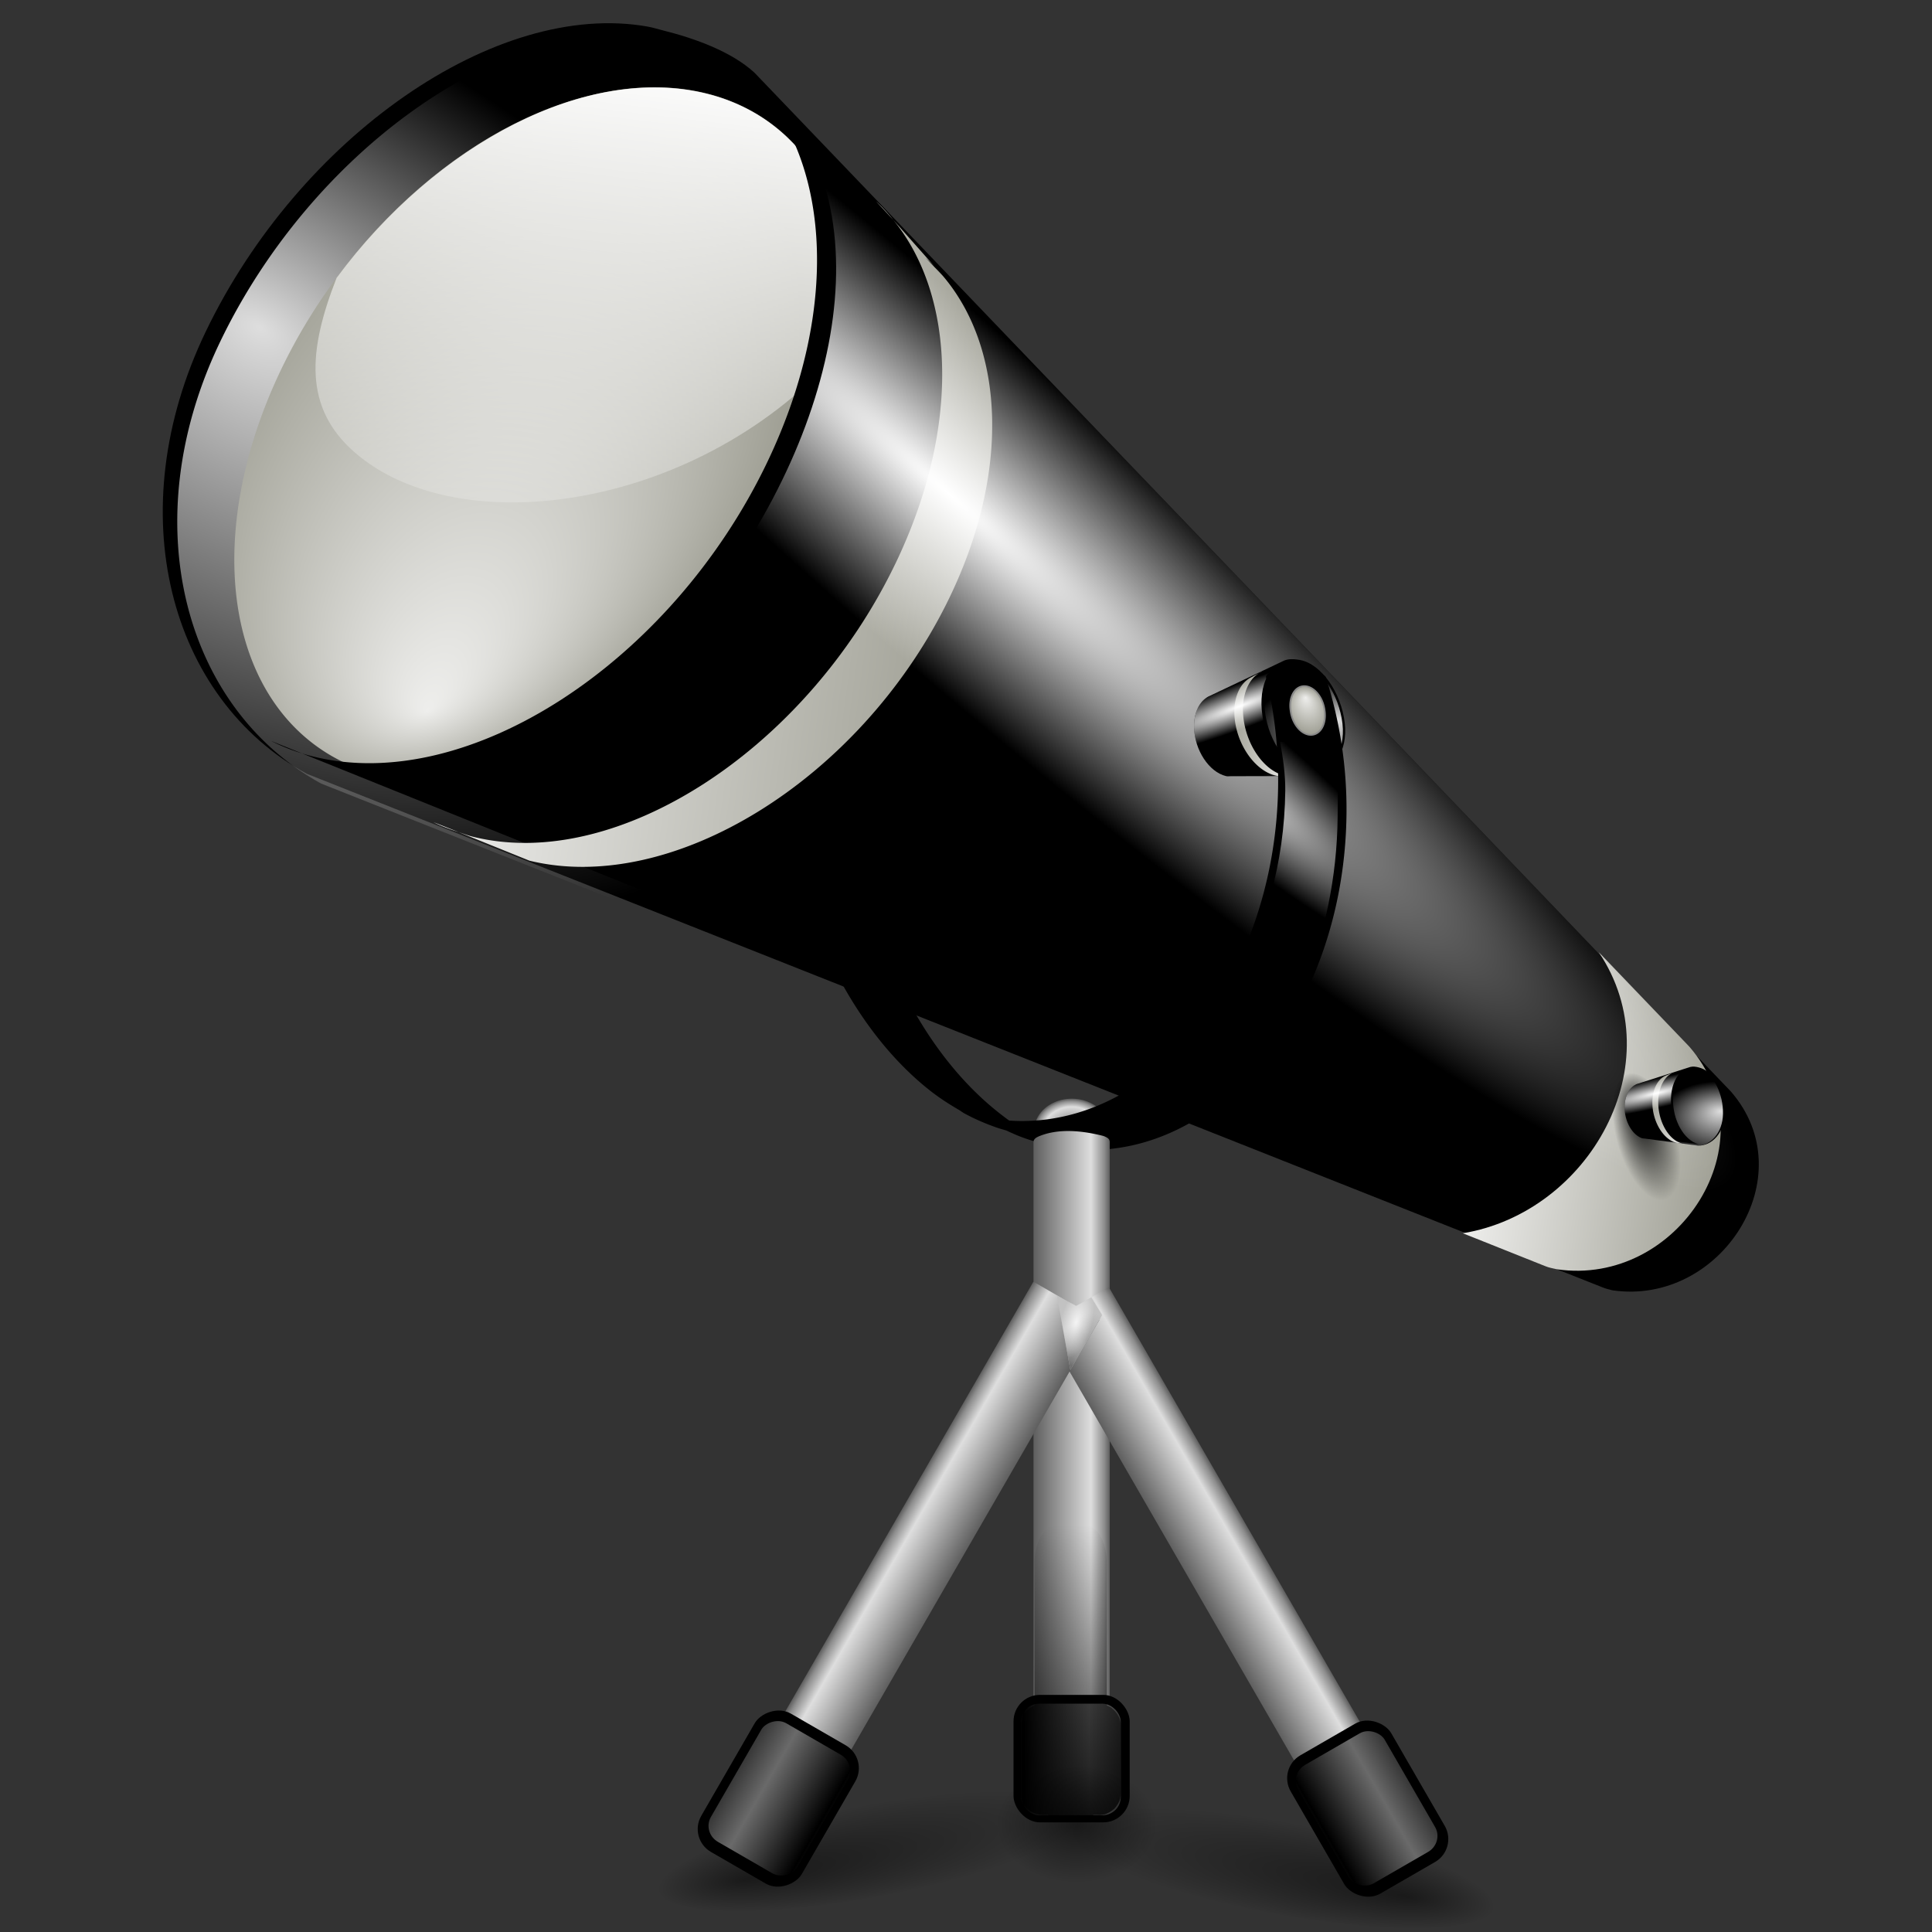<svg xmlns="http://www.w3.org/2000/svg" xmlns:xlink="http://www.w3.org/1999/xlink" width="128" height="128" version="1.0"><rect width="100%" height="100%" fill="#333333" stroke="none"/><defs><linearGradient id="y"><stop offset="0" style="stop-color:white;stop-opacity:1"/><stop offset="1" style="stop-color:white;stop-opacity:0"/></linearGradient><linearGradient id="x"><stop offset="0" style="stop-color:white;stop-opacity:1"/><stop offset="1" style="stop-color:white;stop-opacity:0"/></linearGradient><linearGradient id="w"><stop offset="0" style="stop-color:#a5a5a5;stop-opacity:1"/><stop offset="1" style="stop-color:#a5a5a5;stop-opacity:0"/></linearGradient><linearGradient id="v"><stop offset="0" style="stop-color:#656565;stop-opacity:1"/><stop offset="1" style="stop-color:#656565;stop-opacity:0"/></linearGradient><linearGradient id="p"><stop offset="0" style="stop-color:black;stop-opacity:1"/><stop offset="1" style="stop-color:black;stop-opacity:0"/></linearGradient><linearGradient id="m"><stop offset="0" style="stop-color:white;stop-opacity:1"/><stop offset="1" style="stop-color:white;stop-opacity:0"/></linearGradient><linearGradient id="o"><stop offset="0" style="stop-color:white;stop-opacity:1"/><stop offset="1" style="stop-color:white;stop-opacity:0"/></linearGradient><linearGradient id="n"><stop offset="0" style="stop-color:#eeeeec;stop-opacity:1"/><stop offset="1" style="stop-color:#9f9f94;stop-opacity:1"/></linearGradient><linearGradient id="q"><stop offset="0" style="stop-color:#5e5e5e;stop-opacity:1"/><stop offset=".759" style="stop-color:#dedede;stop-opacity:1"/><stop offset=".934" style="stop-color:#8d8d8d;stop-opacity:1"/><stop offset="1" style="stop-color:#616161;stop-opacity:1"/></linearGradient><linearGradient id="s"><stop offset="0" style="stop-color:#dcdcdc;stop-opacity:1"/><stop offset="1" style="stop-color:#dcdcdc;stop-opacity:0"/></linearGradient><linearGradient id="t"><stop offset="0" style="stop-color:#000;stop-opacity:1"/><stop offset="1" style="stop-color:#000;stop-opacity:0"/></linearGradient><linearGradient id="r"><stop offset="0" style="stop-color:#000;stop-opacity:1"/><stop offset="1" style="stop-color:#000;stop-opacity:0"/></linearGradient><linearGradient id="u"><stop offset="0" style="stop-color:#000;stop-opacity:1"/><stop offset="1" style="stop-color:#000;stop-opacity:0"/></linearGradient><linearGradient xlink:href="#o" id="B" x1="46.229" x2="50.325" y1="34.837" y2="67.717" gradientTransform="matrix(1.161 .128 -.112 1.163 -7.645 -42.367)" gradientUnits="userSpaceOnUse"/><linearGradient xlink:href="#n" id="C" x1="105.214" x2="119.674" y1="66.388" y2="66.388" gradientTransform="matrix(1.121 0 0 1.121 -15.318 -8.799)" gradientUnits="userSpaceOnUse"/><linearGradient xlink:href="#n" id="D" x1="-11.313" x2="24.777" y1="75.198" y2="75.198" gradientTransform="matrix(.931 0 0 .931 41.302 -34.927)" gradientUnits="userSpaceOnUse"/><linearGradient xlink:href="#n" id="H" x1="-11.313" x2="24.777" y1="75.198" y2="75.198" gradientTransform="matrix(-.113 0 0 .113 122.207 55.538)" gradientUnits="userSpaceOnUse"/><linearGradient xlink:href="#n" id="L" x1="-11.313" x2="24.777" y1="75.198" y2="75.198" gradientTransform="matrix(-.113 0 0 .113 122.207 55.538)" gradientUnits="userSpaceOnUse"/><linearGradient xlink:href="#q" id="Q" x1="38.357" x2="48.093" y1="86.917" y2="86.917" gradientTransform="matrix(.54 0 0 .094 48.635 105.7)" gradientUnits="userSpaceOnUse"/><linearGradient xlink:href="#s" id="R" x1="41.109" x2="44.112" y1="79.414" y2="79.414" gradientTransform="matrix(1.514 0 0 .838 10.98 49.948)" gradientUnits="userSpaceOnUse" spreadMethod="reflect"/><linearGradient xlink:href="#q" id="S" x1="38.357" x2="48.093" y1="86.917" y2="86.917" gradientTransform="matrix(.54 0 0 .54 -2.805 82.827)" gradientUnits="userSpaceOnUse"/><linearGradient xlink:href="#s" id="T" x1="41.109" x2="44.112" y1="79.414" y2="79.414" gradientTransform="matrix(1.514 0 0 1.445 -40.352 34.232)" gradientUnits="userSpaceOnUse" spreadMethod="reflect"/><linearGradient xlink:href="#q" id="U" x1="38.357" x2="48.093" y1="86.917" y2="86.917" gradientTransform="matrix(.54 0 0 .54 -127.261 10.543)" gradientUnits="userSpaceOnUse"/><linearGradient xlink:href="#s" id="V" x1="41.109" x2="44.112" y1="79.414" y2="79.414" gradientTransform="matrix(1.514 0 0 1.445 -164.874 -38.462)" gradientUnits="userSpaceOnUse" spreadMethod="reflect"/><linearGradient xlink:href="#t" id="W" x1="65.789" x2="65.099" y1="122.791" y2="106.681" gradientTransform="translate(-11.512 -38.11)scale(1.287)" gradientUnits="userSpaceOnUse"/><radialGradient xlink:href="#m" id="z" cx="21.289" cy="62.976" r="33.898" fx="20.364" fy="54.51" gradientTransform="matrix(1.23 .491 -.306 .766 6.445 -26.194)" gradientUnits="userSpaceOnUse"/><radialGradient xlink:href="#n" id="A" cx="45.072" cy="48.438" r="20.47" fx="49.431" fy="63.655" gradientUnits="userSpaceOnUse"/><radialGradient xlink:href="#o" id="E" cx="58.681" cy="7.23" r="55.699" fx="58.681" fy="7.23" gradientTransform="matrix(1.039 .691 -.103 .154 1.697 -11.264)" gradientUnits="userSpaceOnUse"/><radialGradient xlink:href="#p" id="F" cx="116.125" cy="65.438" r="2.938" fx="115.495" fy="64.291" gradientTransform="matrix(1 0 0 1.191 0 -12.53)" gradientUnits="userSpaceOnUse"/><radialGradient xlink:href="#m" id="G" cx="21.289" cy="62.976" r="33.898" fx="20.364" fy="54.51" gradientTransform="matrix(-.149 .06 .037 .093 126.436 56.598)" gradientUnits="userSpaceOnUse"/><radialGradient xlink:href="#o" id="I" cx="58.681" cy="7.23" r="55.699" fx="58.681" fy="7.23" gradientTransform="matrix(-.126 .084 .012 .019 127.012 58.409)" gradientUnits="userSpaceOnUse"/><radialGradient xlink:href="#q" id="J" cx="71.882" cy="71.608" r="1.613" fx="71.882" fy="71.608" gradientTransform="matrix(1 0 0 1.014 0 -.98)" gradientUnits="userSpaceOnUse"/><radialGradient xlink:href="#m" id="K" cx="21.289" cy="62.976" r="33.898" fx="20.364" fy="54.51" gradientTransform="matrix(-.149 .06 .037 .093 126.436 56.598)" gradientUnits="userSpaceOnUse"/><radialGradient xlink:href="#o" id="M" cx="58.681" cy="7.23" r="55.699" fx="58.681" fy="7.23" gradientTransform="matrix(-.126 .084 .012 .019 127.012 58.409)" gradientUnits="userSpaceOnUse"/><radialGradient xlink:href="#n" id="N" cx="92.063" cy="42.516" r="1.969" fx="92.074" fy="41.436" gradientTransform="matrix(1.213 0 .039 1.516 -21.277 -21.932)" gradientUnits="userSpaceOnUse"/><radialGradient xlink:href="#r" id="O" cx="36.748" cy="121.958" r="4.966" fx="33.783" fy="122.477" gradientTransform="matrix(1 0 0 .317 0 83.338)" gradientUnits="userSpaceOnUse"/><radialGradient xlink:href="#r" id="P" cx="36.748" cy="121.958" r="4.966" fx="33.783" fy="122.477" gradientTransform="matrix(1 0 0 .317 0 83.338)" gradientUnits="userSpaceOnUse"/><radialGradient xlink:href="#u" id="X" cx="64.64" cy="122.041" r="3.724" fx="64.64" fy="122.041" gradientTransform="matrix(1 0 0 .844 0 18.984)" gradientUnits="userSpaceOnUse"/><radialGradient xlink:href="#v" id="Y" cx="71.993" cy="91.361" r="1.212" fx="71.993" fy="91.361" gradientTransform="matrix(1.271 .202 -.415 2.613 18.291 -164.734)" gradientUnits="userSpaceOnUse"/><radialGradient xlink:href="#w" id="Z" cx="72.915" cy="90.396" r="1.212" fx="72.915" fy="90.396" gradientTransform="matrix(1.114 .644 -.839 1.452 67.687 -91.715)" gradientUnits="userSpaceOnUse"/><radialGradient xlink:href="#x" id="aa" cx="72.249" cy="89.825" r="1.212" fx="72.249" fy="89.825" gradientTransform="matrix(.874 .234 -.534 1.994 57.138 -110.8)" gradientUnits="userSpaceOnUse"/><radialGradient xlink:href="#y" id="ab" cx="37.299" cy="65.512" r="17.97" fx="37.299" fy="65.512" gradientTransform="matrix(-.143 .17 -.805 -.679 139.955 88.281)" gradientUnits="userSpaceOnUse"/></defs><path d="M50.893 3.281V.487z" style="fill:#fff;fill-opacity:.757;fill-rule:nonzero;stroke:none;stroke-width:.5;stroke-linecap:round;stroke-linejoin:round;stroke-miterlimit:4;stroke-dasharray:none;stroke-dashoffset:4;stroke-opacity:1"/><path d="M37.811 2.187C27.505 1.763 15.73 12.651 11.293 26.346c-4.127 12.741.888 24.596 10.655 28.35l90.326 22.353c.23.063.473.088.722.116 7.308.07 11.708-9.282 6.04-14.231L45.283 4.276c-1.692-1.177-4.21-1.73-6.456-1.977-.33-.036-.683-.098-1.016-.112" style="opacity:1;fill:#000;fill-opacity:1;fill-rule:nonzero;stroke:none;stroke-width:8;stroke-linecap:round;stroke-linejoin:round;stroke-miterlimit:4;stroke-dasharray:none;stroke-dashoffset:4;stroke-opacity:1" transform="rotate(7.721 43.229 42.025)scale(.992)"/><path d="M37.904 2.718C27.84 2.984 16.64 13.607 12.342 26.874c-4.128 12.741.89 24.59 10.656 28.344l55.688 13.781V30.53L46.342 4.812c-1.692-1.177-4.223-1.722-6.469-1.97-.33-.035-.667-.11-1-.124a14 14 0 0 0-.969 0" style="opacity:.87;fill:url(#z);fill-opacity:1;fill-rule:nonzero;stroke:none;stroke-width:8;stroke-linecap:round;stroke-linejoin:round;stroke-miterlimit:4;stroke-dasharray:none;stroke-dashoffset:4;stroke-opacity:1" transform="rotate(7.721 43.229 42.025)scale(.992)"/><path d="M68.7 47.242a20.47 20.47 0 1 1-40.94 0 20.47 20.47 0 1 1 40.94 0" style="opacity:.15;fill:#000;fill-opacity:1;fill-rule:nonzero;stroke:none;stroke-width:8;stroke-linecap:round;stroke-linejoin:round;stroke-miterlimit:4;stroke-dasharray:none;stroke-dashoffset:4;stroke-opacity:1" transform="matrix(.816 .204 -.512 1.067 21.537 -31.043)"/><path d="M68.7 47.242a20.47 20.47 0 1 1-40.94 0 20.47 20.47 0 1 1 40.94 0" style="opacity:1;fill:url(#A);fill-opacity:1;fill-rule:nonzero;stroke:none;stroke-width:8;stroke-linecap:round;stroke-linejoin:round;stroke-miterlimit:4;stroke-dasharray:none;stroke-dashoffset:4;stroke-opacity:1" transform="matrix(.847 .211 -.53 1.103 20.164 -33.512)"/><path d="M42.31 6.098c-8.171-.9-17.44 5.709-22.837 15.514-1.24 5.077-1.01 8.874 2.718 11.353 7.831 5.206 23.606.648 31.327-11.165.171-.261.317-.528.48-.792-.43-8.128-4.72-14.143-11.688-14.91" style="opacity:1;fill:url(#B);fill-opacity:1;fill-rule:nonzero;stroke:none;stroke-width:8;stroke-linecap:round;stroke-linejoin:round;stroke-miterlimit:4;stroke-dasharray:none;stroke-dashoffset:4;stroke-opacity:1" transform="rotate(7.721 43.229 42.025)scale(.992)"/><path d="M44.742 4.456 74.174 28.68 57.76 62.596l-38.476-9.755a13.2 13.2 0 0 0 2.943.654C32.766 54.656 45.03 44.136 49.61 30c3.604-11.125 1.381-21.196-4.868-25.543" style="opacity:1;fill:#000;fill-opacity:1;fill-rule:nonzero;stroke:none;stroke-width:8;stroke-linecap:round;stroke-linejoin:round;stroke-miterlimit:4;stroke-dasharray:none;stroke-dashoffset:4;stroke-opacity:1" transform="rotate(7.721 43.229 42.025)scale(.992)"/><path d="M109.058 54.912c5.938 6.708 1.698 17.31-6.478 19.82l5.742 1.435c.258.072.527.075.806.105 8.19.079 13.11-10.386 6.758-15.932z" style="opacity:1;fill:url(#C);fill-opacity:1;fill-rule:nonzero;stroke:none;stroke-width:8;stroke-linecap:round;stroke-linejoin:round;stroke-miterlimit:4;stroke-dasharray:none;stroke-dashoffset:4;stroke-opacity:1" transform="rotate(7.721 43.229 42.025)scale(.992)"/><path d="m54.488 11.702 1.31 1.077a12 12 0 0 0-1.31-1.077m1.31 1.077c4.798 4.482 6.32 13.165 3.23 22.703-4.265 13.168-15.71 22.97-25.526 21.889-.334-.037-.64-.115-.96-.175l4.918 1.252c9.754 1.028 21.085-8.285 25.323-20.812 3.069-9.069 1.56-17.33-3.202-21.597l-1.31-1.048c.464.308.896.677 1.31 1.048zM32.54 57.196l-1.775-.436c.565.198 1.166.323 1.775.436" style="opacity:1;fill:url(#D);fill-opacity:1;fill-rule:nonzero;stroke:none;stroke-width:8;stroke-linecap:round;stroke-linejoin:round;stroke-miterlimit:4;stroke-dasharray:none;stroke-dashoffset:4;stroke-opacity:1" transform="rotate(7.721 43.229 42.025)scale(.992)"/><path d="M45.688 4.875c9.542 6.244 8.726 21.893 1.093 34.938-17.36 29.606-56.949-1.795-24.843 14.874l90.343 22.376c.23.063.47.066.719.093 7.308.07 11.7-9.269 6.031-14.219L45.281 4.282c-12.87-1.378-13.658-7.078.407.594" style="opacity:1;fill:url(#E);fill-opacity:1;fill-rule:nonzero;stroke:none;stroke-width:8;stroke-linecap:round;stroke-linejoin:round;stroke-miterlimit:4;stroke-dasharray:none;stroke-dashoffset:4;stroke-opacity:1" transform="rotate(7.721 43.229 42.025)scale(.992)"/><path d="M119.063 65.438a2.938 3.5 0 1 1-5.876 0 2.938 3.5 0 1 1 5.876 0" style="opacity:1;fill:url(#F);fill-opacity:1;fill-rule:nonzero;stroke:none;stroke-width:.2;stroke-linecap:round;stroke-linejoin:round;stroke-miterlimit:4;stroke-dasharray:none;stroke-dashoffset:4;stroke-opacity:1" transform="matrix(.759 .384 .109 1.167 13.817 -45.615)"/><path d="M122.624 60.029c-.04.002-.146.01-.186.015-.272.03-.515.092-.72.235l-3.906 3.094q-.032.03-.063.062c-.396.406-.554 1.09-.375 1.875.285 1.25 1.335 2.281 2.344 2.281.104 0 .187-.041.281-.062l4.563-1.125c1.184-.456 1.782-1.892 1.28-3.438-.537-1.661-1.968-2.989-3.218-2.937" style="opacity:1;fill:#000;fill-opacity:1;fill-rule:nonzero;stroke:none;stroke-width:8;stroke-linecap:round;stroke-linejoin:round;stroke-miterlimit:4;stroke-dasharray:none;stroke-dashoffset:4;stroke-opacity:1" transform="matrix(.712 .281 -.247 .721 40.21 -6.975)"/><path d="M122.62 60.105c1.22.032 2.58 1.321 3.1 2.93.501 1.546-.107 2.984-1.292 3.439l-6.756 1.672v-4.667l3.924-3.12c.205-.143.512-.209.785-.239.04-.004.08-.013.121-.015z" style="opacity:.87;fill:url(#G);fill-opacity:1;fill-rule:nonzero;stroke:none;stroke-width:8;stroke-linecap:round;stroke-linejoin:round;stroke-miterlimit:4;stroke-dasharray:none;stroke-dashoffset:4;stroke-opacity:1" transform="matrix(.712 .281 -.247 .721 40.21 -6.975)"/><path d="m121.79 60.316-3.57 2.939 1.991 4.114 4.668-1.183q-.169.059-.357.08c-1.279.14-2.767-1.136-3.322-2.851-.438-1.35-.168-2.572.59-3.099" style="opacity:1;fill:#000;fill-opacity:1;fill-rule:nonzero;stroke:none;stroke-width:8;stroke-linecap:round;stroke-linejoin:round;stroke-miterlimit:4;stroke-dasharray:none;stroke-dashoffset:4;stroke-opacity:1" transform="matrix(.712 .281 -.247 .721 40.21 -6.975)"/><path d="m120.608 61.195-.159.13q.075-.07.159-.13m-.159.13c-.582.544-.767 1.598-.392 2.755.518 1.597 1.906 2.786 3.097 2.655.04-.004.077-.014.116-.021l-.596.152c-1.184.125-2.558-1.005-3.072-2.525-.373-1.1-.19-2.102.388-2.62l.159-.127a1.4 1.4 0 0 0-.16.127zm2.821 5.389.216-.053q-.104.035-.216.053" style="opacity:1;fill:url(#H);fill-opacity:1;fill-rule:nonzero;stroke:none;stroke-width:8;stroke-linecap:round;stroke-linejoin:round;stroke-miterlimit:4;stroke-dasharray:none;stroke-dashoffset:4;stroke-opacity:1" transform="matrix(.712 .281 -.247 .721 40.21 -6.975)"/><path d="M121.843 60.279c1.317-.228 1.036-.142 0 0m0 0c-.044.006-.079.026-.125.031l-4 3.156c-.373.41-.518 1.08-.344 1.844.285 1.25 1.335 2.281 2.344 2.281.104 0 .187-.041.281-.062l4.563-1.125c.272-.142.402-.192.593-.281-.995.217-2.622.178-3.625-1.532-.926-1.582-1.001-3.461.157-4.218.064-.036.096-.063.156-.094m3.312 5.844c.95-.207 1.241-.577 0 0" style="opacity:1;fill:url(#I);fill-opacity:1;fill-rule:nonzero;stroke:none;stroke-width:8;stroke-linecap:round;stroke-linejoin:round;stroke-miterlimit:4;stroke-dasharray:none;stroke-dashoffset:4;stroke-opacity:1" transform="matrix(.712 .281 -.247 .721 40.21 -6.975)"/><path d="M148.682 70.41v-2.794zM181.295-142.142v-2.794zM46.024 89.45v-2.794z" style="fill:#fff;fill-opacity:.757;fill-rule:nonzero;stroke:none;stroke-width:.5;stroke-linecap:round;stroke-linejoin:round;stroke-miterlimit:4;stroke-dasharray:none;stroke-dashoffset:4;stroke-opacity:1"/><g transform="matrix(.96 0 0 .96 1.88 5.81)"><path d="M73.495 71.608a1.613 1.635 0 1 1-3.226 0 1.613 1.635 0 1 1 3.226 0" style="opacity:1;fill:url(#J);fill-opacity:1;fill-rule:nonzero;stroke:none;stroke-width:.2;stroke-linecap:round;stroke-linejoin:round;stroke-miterlimit:4;stroke-dasharray:none;stroke-dashoffset:4;stroke-opacity:1" transform="matrix(1.606 0 0 1.339 -43.434 -23.92)"/><path d="M122.624 60.029c-.04.002-.146.01-.186.015-.272.03-.515.092-.72.235l-3.906 3.094q-.032.03-.063.062c-.396.406-.554 1.09-.375 1.875.285 1.25 1.335 2.281 2.344 2.281.104 0 .187-.041.281-.062l4.563-1.125c1.184-.456 1.782-1.892 1.28-3.438-.537-1.661-1.968-2.989-3.218-2.937" style="opacity:1;fill:#000;fill-opacity:1;fill-rule:nonzero;stroke:none;stroke-width:8;stroke-linecap:round;stroke-linejoin:round;stroke-miterlimit:4;stroke-dasharray:none;stroke-dashoffset:4;stroke-opacity:1" transform="matrix(1.164 .286 -.232 1.169 -41.023 -65.745)"/><path d="M122.62 60.105c1.22.032 2.58 1.321 3.1 2.93.501 1.546-.107 2.984-1.292 3.439l-6.756 1.672v-4.667l3.924-3.12c.205-.143.512-.209.785-.239.04-.004.08-.013.121-.015z" style="opacity:.87;fill:url(#K);fill-opacity:1;fill-rule:nonzero;stroke:none;stroke-width:8;stroke-linecap:round;stroke-linejoin:round;stroke-miterlimit:4;stroke-dasharray:none;stroke-dashoffset:4;stroke-opacity:1" transform="matrix(1.164 .286 -.232 1.169 -41.023 -65.745)"/><path d="m121.79 60.316-3.57 2.939 1.991 4.114 4.668-1.183q-.169.059-.357.08c-1.279.14-2.767-1.136-3.322-2.851-.438-1.35-.168-2.572.59-3.099" style="opacity:1;fill:#000;fill-opacity:1;fill-rule:nonzero;stroke:none;stroke-width:8;stroke-linecap:round;stroke-linejoin:round;stroke-miterlimit:4;stroke-dasharray:none;stroke-dashoffset:4;stroke-opacity:1" transform="matrix(1.164 .286 -.232 1.169 -41.023 -65.745)"/><path d="m120.608 61.195-.159.13q.075-.07.159-.13m-.159.13c-.582.544-.767 1.598-.392 2.755.518 1.597 1.906 2.786 3.097 2.655.04-.004.077-.014.116-.021l-.596.152c-1.184.125-2.558-1.005-3.072-2.525-.373-1.1-.19-2.102.388-2.62l.159-.127a1.4 1.4 0 0 0-.16.127zm2.821 5.389.216-.053q-.104.035-.216.053" style="opacity:1;fill:url(#L);fill-opacity:1;fill-rule:nonzero;stroke:none;stroke-width:8;stroke-linecap:round;stroke-linejoin:round;stroke-miterlimit:4;stroke-dasharray:none;stroke-dashoffset:4;stroke-opacity:1" transform="matrix(1.164 .286 -.232 1.169 -41.023 -65.745)"/><path d="M121.843 60.279c1.317-.228 1.036-.142 0 0m0 0c-.044.006-.079.026-.125.031l-4 3.156c-.373.41-.518 1.08-.344 1.844.285 1.25 1.335 2.281 2.344 2.281.104 0 .187-.041.281-.062l4.563-1.125c.272-.142.402-.192.593-.281-.995.217-2.622.178-3.625-1.532-.926-1.582-1.001-3.461.157-4.218.064-.036.096-.063.156-.094m3.312 5.844c.95-.207 1.241-.577 0 0" style="opacity:1;fill:url(#M);fill-opacity:1;fill-rule:nonzero;stroke:none;stroke-width:8;stroke-linecap:round;stroke-linejoin:round;stroke-miterlimit:4;stroke-dasharray:none;stroke-dashoffset:4;stroke-opacity:1" transform="matrix(1.164 .286 -.232 1.169 -41.023 -65.745)"/><path d="M85.406 40.656c.57 2.342.872 4.86.844 7.469-.138 12.794-8.062 23.188-17.687 23.188-.301 0-.579-.011-.876-.032a20 20 0 0 1-.78-.594c-3.366-2.68-5.997-6.625-7.75-11.093H55.03c1.737 3.827 4.153 7.196 7.125 9.562.69.55 1.39.996 2.094 1.406l.281.188c.806.447 1.625.786 2.438 1.063l.531.156.125.062.563.25c.766.313 1.538.54 2.343.719l.344.063c.778.144 1.597.25 2.406.25 9.626 0 17.55-10.394 17.688-23.188a29.7 29.7 0 0 0-1.438-9.469c-.509-.622-3.877-.806-4.125 0" style="opacity:1;fill:#000;fill-opacity:1;fill-rule:nonzero;stroke:none;stroke-width:.2;stroke-linecap:round;stroke-linejoin:round;stroke-miterlimit:4;stroke-dasharray:none;stroke-dashoffset:4;stroke-opacity:1"/><path d="M94.031 42.516a1.969 2.984 0 1 1-3.937 0 1.969 2.984 0 1 1 3.937 0" style="opacity:1;fill:url(#N);fill-opacity:1;fill-rule:nonzero;stroke:#8a8a8a;stroke-width:.2;stroke-linecap:round;stroke-linejoin:round;stroke-miterlimit:4;stroke-dasharray:none;stroke-dashoffset:4;stroke-opacity:1" transform="matrix(.596 0 .072 .552 30.353 19.514)"/><path d="M41.714 121.958a4.966 1.573 0 1 1-9.932 0 4.966 1.573 0 1 1 9.932 0" style="opacity:.496;fill:url(#O);fill-opacity:1;fill-rule:nonzero;stroke:none;stroke-width:.712;stroke-linecap:square;stroke-linejoin:miter;stroke-miterlimit:4;stroke-dasharray:none;stroke-dashoffset:4;stroke-opacity:1" transform="matrix(2.977 -.547 .285 2.039 -85.96 -106.944)"/><path d="M41.714 121.958a4.966 1.573 0 1 1-9.932 0 4.966 1.573 0 1 1 9.932 0" style="opacity:.496;fill:url(#P);fill-opacity:1;fill-rule:nonzero;stroke:none;stroke-width:.712;stroke-linecap:square;stroke-linejoin:miter;stroke-miterlimit:4;stroke-dasharray:none;stroke-dashoffset:4;stroke-opacity:1" transform="matrix(-2.977 -.547 -.285 2.039 230.59 -105.763)"/><path d="M69.792 72.347c1.138-.457 2.605-.46 4.41 0 .267.109.426.19.426.425v44.24c0 .236-.19.426-.426.426h-4.41a.424.424 0 0 1-.426-.426v-44.24c0-.236.233-.347.426-.425" style="fill:url(#Q);fill-opacity:1;fill-rule:nonzero;stroke:none;stroke-width:.712;stroke-linecap:square;stroke-linejoin:miter;stroke-miterlimit:4;stroke-dashoffset:4;stroke-opacity:1"/><rect width="8.018" height="8.798" x="67.988" y="110.917" rx="1.825" ry="1.825" style="fill:#000;fill-opacity:1;fill-rule:nonzero;stroke:none;stroke-width:.712;stroke-linecap:square;stroke-linejoin:miter;stroke-miterlimit:4;stroke-dasharray:none;stroke-dashoffset:4;stroke-opacity:1"/><rect width="6.896" height="7.703" x="68.495" y="111.523" rx="1.277" ry="1.244" style="opacity:.48;fill:url(#R);fill-opacity:1;fill-rule:nonzero;stroke:none;stroke-width:.712;stroke-linecap:square;stroke-linejoin:miter;stroke-miterlimit:4;stroke-dasharray:none;stroke-dashoffset:4;stroke-opacity:1"/><path d="M17.927 108.967h5.262v41.673h-5.262z" style="fill:url(#S);fill-opacity:1;fill-rule:nonzero;stroke:none;stroke-width:.712;stroke-linecap:square;stroke-linejoin:miter;stroke-miterlimit:4;stroke-dasharray:none;stroke-dashoffset:4;stroke-opacity:1" transform="rotate(-30)"/><rect width="8.018" height="11.025" x="16.656" y="143.56" rx="1.825" ry="1.825" style="fill:#000;fill-opacity:1;fill-rule:nonzero;stroke:none;stroke-width:.712;stroke-linecap:square;stroke-linejoin:miter;stroke-miterlimit:4;stroke-dasharray:none;stroke-dashoffset:4;stroke-opacity:1" transform="rotate(-30)"/><rect width="6.896" height="9.447" x="17.162" y="144.295" rx="1.277" ry="1.244" style="opacity:.48;fill:url(#T);fill-opacity:1;fill-rule:nonzero;stroke:none;stroke-width:.712;stroke-linecap:square;stroke-linejoin:miter;stroke-miterlimit:4;stroke-dasharray:none;stroke-dashoffset:4;stroke-opacity:1" transform="rotate(-30)"/><path d="M-106.53 36.683h5.262v41.673h-5.262z" style="fill:url(#U);fill-opacity:1;fill-rule:nonzero;stroke:none;stroke-width:.712;stroke-linecap:square;stroke-linejoin:miter;stroke-miterlimit:4;stroke-dasharray:none;stroke-dashoffset:4;stroke-opacity:1" transform="scale(-1 1)rotate(-30)"/><rect width="8.018" height="11.025" x="-107.866" y="70.866" rx="1.825" ry="1.825" style="fill:#000;fill-opacity:1;fill-rule:nonzero;stroke:none;stroke-width:.712;stroke-linecap:square;stroke-linejoin:miter;stroke-miterlimit:4;stroke-dasharray:none;stroke-dashoffset:4;stroke-opacity:1" transform="scale(-1 1)rotate(-30)"/><rect width="6.896" height="9.447" x="-107.359" y="71.601" rx="1.277" ry="1.244" style="opacity:.48;fill:url(#V);fill-opacity:1;fill-rule:nonzero;stroke:none;stroke-width:.712;stroke-linecap:square;stroke-linejoin:miter;stroke-miterlimit:4;stroke-dasharray:none;stroke-dashoffset:4;stroke-opacity:1" transform="scale(-1 1)rotate(-30)"/><path d="M70.766 99.182c-.065.016-.138.05-.2.08-.644.335-1.127 1.34-1.127 2.534v9.852a1.8 1.8 0 0 0-.442.282l-.08.08c-.017.018-.065.061-.08.08-.024.03-.06.09-.081.121a2 2 0 0 0-.121.201c-.037.08-.058.196-.08.282-.027.111-.04.242-.04.362v4.624c0 .173.026.368.08.523.022.059.051.146.08.201.097.174.247.357.402.483.1.076.246.15.362.2.19.078.425.121.644.121h.281c.058.044.14.089.201.12.138.066.292.122.443.122h1.85c.232 0 .445-.092.643-.242h.322a1.7 1.7 0 0 0 .442-.04 1.9 1.9 0 0 0 .684-.402 2 2 0 0 0 .362-.563c.053-.155.08-.35.08-.523v-4.624c0-.12-.014-.25-.04-.362a1.65 1.65 0 0 0-.523-.805c-.02-.015-.06-.065-.08-.08a1.8 1.8 0 0 0-.322-.16v-9.853c0-1.125-.42-2.067-1.005-2.453a1.1 1.1 0 0 0-.563-.161h-1.85c-.082 0-.163-.02-.242 0" style="opacity:.775;fill:url(#W);fill-opacity:1;fill-rule:nonzero;stroke:none;stroke-width:.712;stroke-linecap:square;stroke-linejoin:miter;stroke-miterlimit:4;stroke-dasharray:none;stroke-dashoffset:4;stroke-opacity:1"/><path d="M68.364 122.04a3.724 3.145 0 1 1-7.449 0 3.724 3.145 0 1 1 7.449 0" style="opacity:.496;fill:url(#X);fill-opacity:1;fill-rule:nonzero;stroke:none;stroke-width:.712;stroke-linecap:square;stroke-linejoin:miter;stroke-miterlimit:4;stroke-dasharray:none;stroke-dashoffset:4;stroke-opacity:1" transform="matrix(1.487 0 0 1.287 -23.777 -37.15)"/><path d="m70.985 83.364.925 5.128 2.194-3.786-.747-1.221-1.045.583z" style="fill:#c2c2c2;fill-opacity:1;fill-rule:evenodd;stroke:none;stroke-width:1px;stroke-linecap:butt;stroke-linejoin:miter;stroke-opacity:1"/><path d="m70.985 83.364.925 5.128 2.194-3.786-.747-1.221-1.045.583z" style="fill:url(#Y);fill-opacity:1;fill-rule:evenodd;stroke:none;stroke-width:1px;stroke-linecap:butt;stroke-linejoin:miter;stroke-opacity:1"/><path d="m70.985 83.364.925 5.128 2.194-3.786-.747-1.221-1.045.583z" style="fill:url(#Z);fill-opacity:1;fill-rule:evenodd;stroke:none;stroke-width:1px;stroke-linecap:butt;stroke-linejoin:miter;stroke-opacity:1"/><path d="m70.985 83.364.925 5.128 2.194-3.786-.747-1.221-1.045.583z" style="opacity:.82;fill:url(#aa);fill-opacity:1;fill-rule:evenodd;stroke:none;stroke-width:1px;stroke-linecap:butt;stroke-linejoin:miter;stroke-opacity:1"/><path d="M85.031 47.813c.197 1.091.355 2.197.344 3.25-.053 4.883-1.37 9.321-3.5 12.937h4.719c1.404-3.285 2.237-7.082 2.281-11.187.018-1.672.045-3.38-.062-5z" style="opacity:.86;fill:url(#ab);fill-opacity:1;fill-rule:nonzero;stroke:none;stroke-width:.2;stroke-linecap:round;stroke-linejoin:round;stroke-miterlimit:4;stroke-dasharray:none;stroke-dashoffset:4;stroke-opacity:1" transform="matrix(1.033 0 0 1.033 -1.45 -4.24)"/></g></svg>